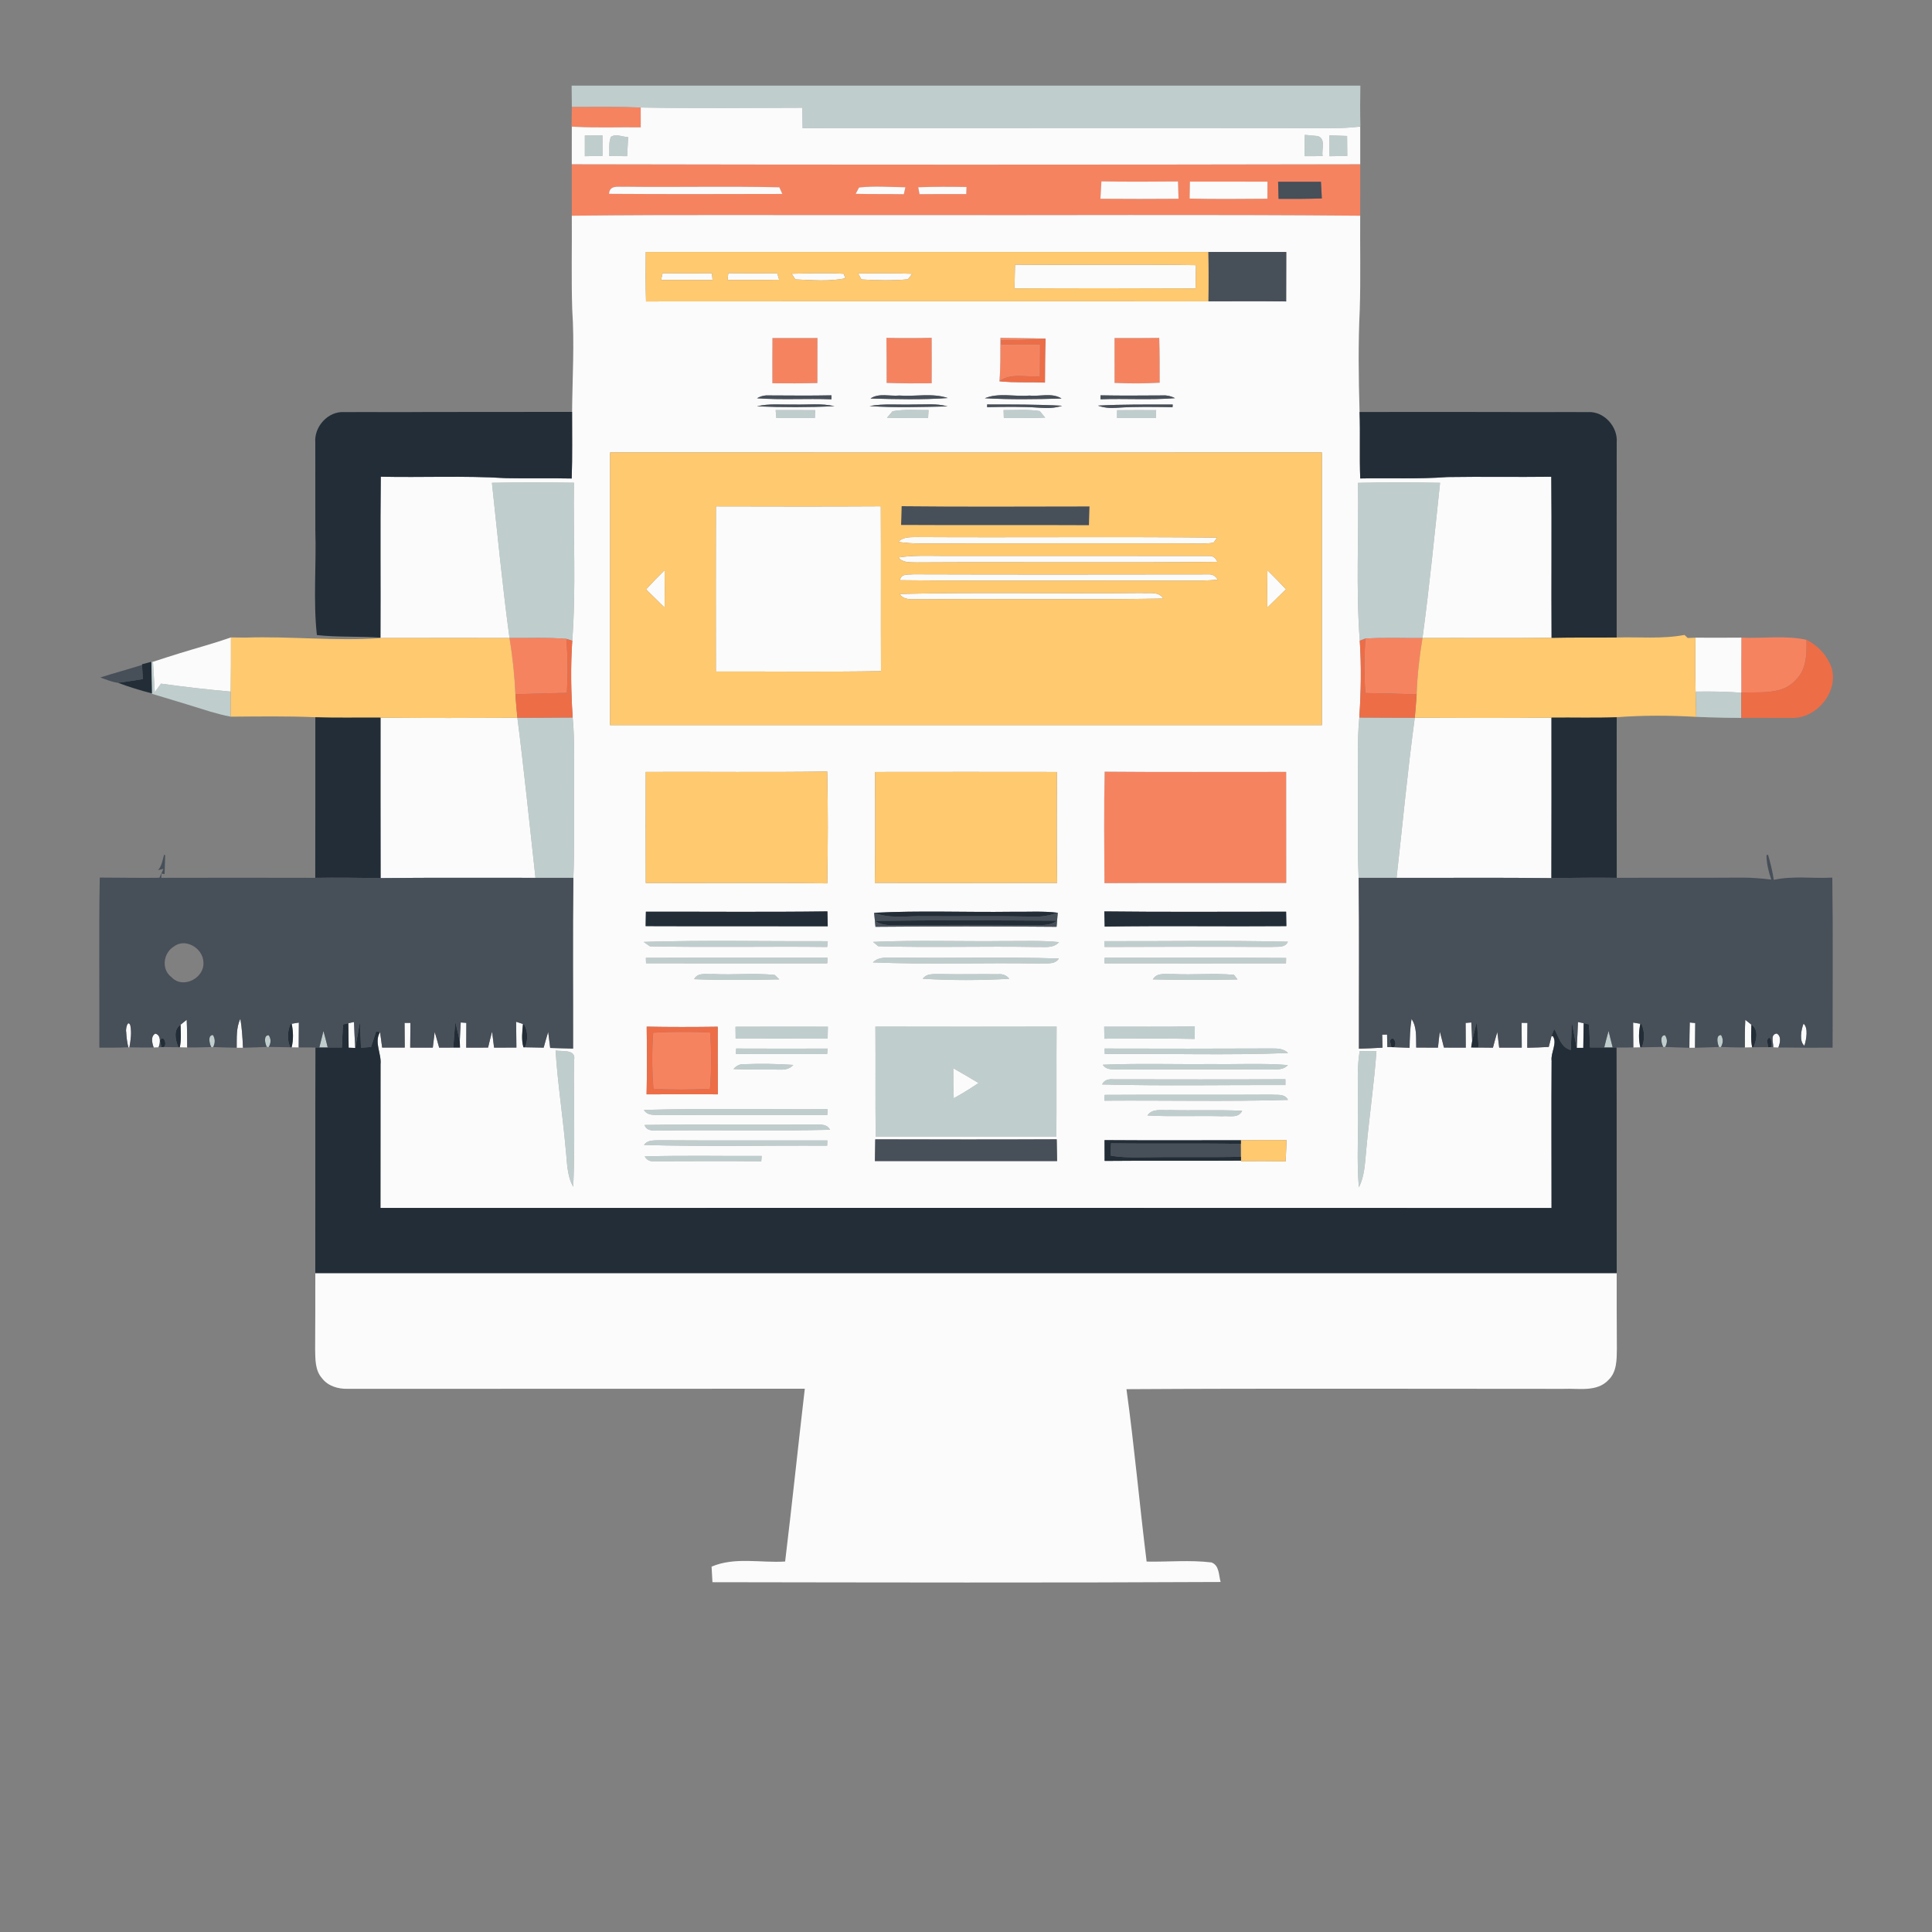 <?xml version="1.0" encoding="UTF-8" ?>
<!DOCTYPE svg PUBLIC "-//W3C//DTD SVG 1.1//EN" "http://www.w3.org/Graphics/SVG/1.1/DTD/svg11.dtd">
<svg width="550pt" height="550pt" viewBox="0 0 550 550" version="1.1" xmlns="http://www.w3.org/2000/svg">
<rect x="0" y="0" width="550" height="550" fill="#808080" stroke="none"/>
<g id="#bfcdcdff">
<path fill="#bfcdcd" opacity="1.00" d=" M 162.73 24.37 C 237.58 24.39 312.42 24.39 387.27 24.37 C 387.19 28.24 387.19 32.11 387.28 35.98 L 386.06 36.15 C 384.01 36.36 381.95 36.46 379.90 36.48 C 329.43 36.41 278.95 36.48 228.48 36.47 C 228.45 34.54 228.42 32.61 228.40 30.67 C 213.07 30.71 197.73 30.87 182.40 30.60 C 175.87 30.38 169.33 30.49 162.79 30.48 C 162.78 28.44 162.77 26.41 162.73 24.37 Z" />
<path fill="#bfcdcd" opacity="1.00" d=" M 166.49 38.58 C 168.16 38.57 169.83 38.56 171.51 38.55 C 171.51 40.49 171.52 42.43 171.53 44.37 C 169.85 44.40 168.17 44.44 166.49 44.47 C 166.49 42.51 166.49 40.54 166.49 38.58 Z" />
<path fill="#bfcdcd" opacity="1.00" d=" M 173.91 38.95 C 175.40 38.00 177.21 38.99 178.82 39.03 C 178.72 40.84 178.63 42.65 178.53 44.46 C 176.83 44.44 175.13 44.43 173.43 44.41 C 173.57 42.60 173.20 40.67 173.91 38.95 Z" />
<path fill="#bfcdcd" opacity="1.00" d=" M 371.46 38.39 C 372.39 38.48 374.25 38.66 375.18 38.74 C 377.56 39.60 376.14 42.59 376.53 44.44 C 374.83 44.45 373.13 44.45 371.44 44.46 C 371.37 42.44 371.37 40.41 371.46 38.39 Z" />
<path fill="#bfcdcd" opacity="1.00" d=" M 378.46 38.53 C 380.13 38.59 381.81 38.65 383.49 38.71 C 383.50 40.61 383.52 42.50 383.54 44.40 C 381.84 44.42 380.15 44.44 378.47 44.47 C 378.46 42.49 378.45 40.51 378.46 38.53 Z" />
<path fill="#bfcdcd" opacity="1.00" d=" M 220.81 116.74 C 224.56 116.75 228.32 116.75 232.07 116.76 C 232.05 117.32 232.00 118.44 231.98 119.00 C 228.32 119.00 224.66 119.00 221.00 119.00 C 220.95 118.44 220.86 117.31 220.81 116.74 Z" />
<path fill="#bfcdcd" opacity="1.00" d=" M 254.09 117.07 C 257.47 116.46 260.92 116.78 264.34 116.74 C 264.31 117.31 264.24 118.43 264.21 119.00 C 260.31 118.97 256.40 119.06 252.51 118.92 C 252.90 118.46 253.69 117.53 254.09 117.07 Z" />
<path fill="#bfcdcd" opacity="1.00" d=" M 285.70 116.75 C 289.13 116.78 292.59 116.49 295.99 117.02 C 296.38 117.48 297.15 118.42 297.54 118.89 C 293.61 119.07 289.69 118.97 285.77 119.00 C 285.75 118.44 285.72 117.31 285.70 116.75 Z" />
<path fill="#bfcdcd" opacity="1.00" d=" M 318.01 116.78 C 321.72 116.75 325.43 116.74 329.14 116.76 C 329.11 117.32 329.05 118.44 329.03 119.00 C 325.35 118.99 321.67 119.01 318.00 119.00 C 318.00 118.44 318.01 117.33 318.01 116.78 Z" />
<path fill="#bfcdcd" opacity="1.00" d=" M 140.04 137.44 C 147.83 137.29 155.61 137.32 163.40 137.42 C 163.15 152.41 164.03 167.45 162.91 182.41 C 162.49 182.28 161.64 182.01 161.22 181.87 C 155.84 181.42 150.44 181.70 145.05 181.63 C 143.05 166.94 141.64 152.18 140.04 137.44 Z" />
<path fill="#bfcdcd" opacity="1.00" d=" M 386.59 137.45 C 394.38 137.29 402.17 137.30 409.96 137.44 C 408.38 152.18 406.94 166.95 404.95 181.64 C 399.54 181.71 394.12 181.45 388.72 181.79 C 388.32 181.94 387.50 182.25 387.10 182.40 C 385.97 167.46 386.86 152.43 386.59 137.45 Z" />
<path fill="#bfcdcd" opacity="1.00" d=" M 43.10 188.40 L 43.55 188.40 C 43.71 191.28 43.89 194.16 44.07 197.04 C 44.51 196.43 45.39 195.22 45.83 194.62 C 52.43 195.54 59.06 196.30 65.70 196.88 C 65.68 199.26 65.67 201.64 65.66 204.02 C 63.72 203.67 61.82 203.14 59.93 202.60 C 54.38 200.87 48.82 199.16 43.24 197.51 L 43.24 197.39 C 43.17 194.39 43.12 191.39 43.10 188.40 Z" />
<path fill="#bfcdcd" opacity="1.00" d=" M 482.70 196.88 C 487.04 196.80 491.38 196.88 495.71 197.19 C 495.71 199.59 495.71 201.98 495.72 204.38 C 494.08 204.37 492.45 204.36 490.82 204.33 C 488.16 204.27 485.51 204.19 482.87 204.08 C 482.81 201.67 482.75 199.28 482.70 196.88 Z" />
<path fill="#bfcdcd" opacity="1.00" d=" M 147.29 204.33 C 152.54 204.29 157.78 204.31 163.03 204.25 C 163.71 211.47 163.34 218.72 163.41 225.96 C 163.37 233.94 163.58 241.93 163.22 249.91 C 159.63 249.90 156.03 249.90 152.44 249.90 C 150.76 234.71 149.23 219.49 147.29 204.33 Z" />
<path fill="#bfcdcd" opacity="1.00" d=" M 386.97 204.25 C 392.23 204.31 397.49 204.29 402.76 204.32 C 400.70 219.47 399.29 234.71 397.57 249.90 C 393.97 249.90 390.37 249.90 386.78 249.91 C 386.42 241.95 386.63 233.97 386.59 226.00 C 386.66 218.75 386.28 211.48 386.97 204.25 Z" />
<path fill="#bfcdcd" opacity="1.00" d=" M 183.25 268.14 C 200.70 267.61 218.19 268.00 235.65 267.94 L 235.49 269.58 C 218.67 269.37 201.82 269.77 185.02 269.39 C 184.57 269.08 183.69 268.46 183.25 268.14 Z" />
<path fill="#bfcdcd" opacity="1.00" d=" M 248.54 268.14 C 261.02 267.59 273.53 268.05 286.02 267.90 C 291.18 267.94 296.35 267.69 301.49 268.20 C 299.82 270.10 297.17 269.49 294.94 269.59 C 279.97 269.32 264.97 269.82 250.02 269.37 C 249.65 269.06 248.91 268.45 248.54 268.14 Z" />
<path fill="#bfcdcd" opacity="1.00" d=" M 314.40 267.93 C 331.81 267.98 349.24 267.67 366.65 268.09 C 365.77 269.96 363.59 269.41 361.98 269.58 C 346.14 269.49 330.30 269.51 314.46 269.58 L 314.40 267.93 Z" />
<path fill="#bfcdcd" opacity="1.00" d=" M 183.86 272.69 C 201.10 272.62 218.34 272.67 235.58 272.66 L 235.50 274.24 C 218.31 274.23 201.12 274.27 183.92 274.22 L 183.86 272.69 Z" />
<path fill="#bfcdcd" opacity="1.00" d=" M 248.49 273.98 C 250.23 272.22 252.81 272.67 255.04 272.60 C 270.51 272.87 285.99 272.35 301.44 272.87 C 300.22 274.77 297.81 274.10 295.95 274.29 C 280.14 274.01 264.30 274.61 248.49 273.98 Z" />
<path fill="#bfcdcd" opacity="1.00" d=" M 314.47 272.65 C 331.69 272.70 348.91 272.59 366.13 272.71 L 366.09 274.23 C 348.86 274.26 331.64 274.25 314.42 274.23 L 314.47 272.65 Z" />
<path fill="#bfcdcd" opacity="1.00" d=" M 197.60 278.75 C 198.66 276.69 201.16 277.46 203.01 277.29 C 208.85 277.59 214.74 276.95 220.55 277.55 C 220.88 277.86 221.53 278.49 221.85 278.81 C 213.77 278.98 205.68 279.08 197.60 278.75 Z" />
<path fill="#bfcdcd" opacity="1.00" d=" M 262.68 278.63 C 263.94 276.92 266.14 277.39 267.97 277.30 C 273.34 277.42 278.70 277.26 284.07 277.34 C 285.35 277.21 286.52 277.60 287.33 278.64 C 279.14 279.12 270.88 279.12 262.68 278.63 Z" />
<path fill="#bfcdcd" opacity="1.00" d=" M 328.19 278.81 C 329.41 276.69 332.02 277.43 334.03 277.29 C 339.77 277.58 345.55 276.99 351.28 277.51 C 351.53 277.84 352.04 278.50 352.30 278.83 C 344.26 278.99 336.22 279.02 328.19 278.81 Z" />
<path fill="#bfcdcd" opacity="1.00" d=" M 209.38 292.30 C 218.14 292.26 226.91 292.27 235.68 292.29 C 235.65 293.42 235.63 294.55 235.61 295.68 C 226.88 295.63 218.15 295.66 209.42 295.67 C 209.40 294.54 209.39 293.42 209.38 292.30 Z" />
<path fill="#bfcdcd" opacity="1.00" d=" M 249.21 292.26 C 266.40 292.30 283.60 292.30 300.79 292.26 C 300.71 302.69 300.81 313.13 300.73 323.57 C 283.58 323.56 266.43 323.57 249.28 323.57 C 249.18 313.13 249.29 302.70 249.21 292.26 M 271.38 304.11 C 271.36 306.96 271.39 309.81 271.51 312.65 C 273.93 311.31 276.29 309.86 278.57 308.31 C 276.19 306.88 273.79 305.48 271.38 304.11 Z" />
<path fill="#bfcdcd" opacity="1.00" d=" M 314.34 292.27 C 322.93 292.24 331.53 292.37 340.13 292.19 C 340.13 293.38 340.13 294.57 340.11 295.76 C 331.54 295.56 322.97 295.67 314.40 295.69 C 314.37 294.55 314.35 293.41 314.34 292.27 Z" />
<path fill="#bfcdcd" opacity="1.00" d=" M 60.13 298.08 C 59.65 297.16 59.04 294.68 60.62 294.64 C 61.28 295.73 61.30 296.88 60.69 298.08 L 60.13 298.08 Z" />
<path fill="#bfcdcd" opacity="1.00" d=" M 75.95 298.04 C 75.45 297.14 74.92 294.66 76.51 294.71 C 77.19 295.76 77.19 296.87 76.52 298.04 L 75.95 298.04 Z" />
<path fill="#bfcdcd" opacity="1.00" d=" M 90.90 298.20 C 91.28 296.63 91.67 295.06 92.08 293.50 C 92.52 295.06 92.92 296.62 93.30 298.20 C 92.70 298.20 91.50 298.20 90.90 298.20 Z" />
<path fill="#bfcdcd" opacity="1.00" d=" M 456.69 298.20 C 457.07 296.62 457.48 295.05 457.92 293.49 C 458.32 295.06 458.70 296.63 459.10 298.20 C 458.50 298.20 457.30 298.20 456.69 298.20 Z" />
<path fill="#bfcdcd" opacity="1.00" d=" M 473.48 298.04 C 472.97 297.14 472.41 294.69 474.00 294.71 C 474.70 295.76 474.71 296.87 474.05 298.04 L 473.48 298.04 Z" />
<path fill="#bfcdcd" opacity="1.00" d=" M 489.37 298.06 C 488.92 297.13 488.37 294.64 489.95 294.65 C 490.60 295.74 490.59 296.88 489.93 298.06 L 489.37 298.06 Z" />
<path fill="#bfcdcd" opacity="1.00" d=" M 158.16 299.06 C 160.19 299.41 164.19 298.61 163.40 301.94 C 163.29 313.91 163.74 325.91 163.19 337.86 C 161.31 334.58 161.47 330.70 161.04 327.07 C 160.22 317.72 158.76 308.43 158.16 299.06 Z" />
<path fill="#bfcdcd" opacity="1.00" d=" M 209.57 298.50 C 218.24 298.55 226.92 298.52 235.60 298.51 L 235.47 300.06 C 226.81 300.09 218.16 300.10 209.51 300.05 L 209.57 298.50 Z" />
<path fill="#bfcdcd" opacity="1.00" d=" M 314.47 298.50 C 330.32 298.54 346.17 298.56 362.01 298.48 C 363.67 298.47 365.42 298.49 366.69 299.77 C 349.31 300.48 331.89 299.87 314.50 300.05 L 314.47 298.50 Z" />
<path fill="#bfcdcd" opacity="1.00" d=" M 387.06 299.25 C 388.65 299.24 390.25 299.24 391.85 299.23 C 391.18 308.51 389.81 317.73 388.97 327.00 C 388.57 330.72 388.59 334.60 386.84 338.01 C 386.17 330.36 386.77 322.68 386.59 315.02 C 386.68 309.76 386.19 304.47 387.06 299.25 Z" />
<path fill="#bfcdcd" opacity="1.00" d=" M 208.81 304.34 C 209.61 303.37 210.70 302.83 211.99 302.95 C 216.60 302.78 221.24 302.85 225.85 303.16 C 224.86 304.28 223.42 304.58 222.00 304.49 C 217.60 304.48 213.21 304.50 208.81 304.34 Z" />
<path fill="#bfcdcd" opacity="1.00" d=" M 313.95 303.11 C 324.28 302.68 334.63 303.03 344.97 302.92 C 352.18 303.04 359.42 302.63 366.62 303.20 C 365.46 304.60 363.63 304.40 362.03 304.48 C 347.69 304.42 333.35 304.40 319.00 304.48 C 317.28 304.31 315.06 304.87 313.95 303.11 Z" />
<path fill="#bfcdcd" opacity="1.00" d=" M 313.74 308.72 C 314.35 307.41 315.64 307.14 316.96 307.26 C 333.28 307.27 349.61 307.34 365.93 307.23 C 365.93 307.65 365.93 308.47 365.93 308.89 C 348.54 308.84 331.13 309.18 313.74 308.72 Z" />
<path fill="#bfcdcd" opacity="1.00" d=" M 314.46 311.69 C 330.31 311.59 346.16 311.72 362.00 311.62 C 363.61 311.78 365.75 311.29 366.66 313.12 C 349.25 313.63 331.82 313.21 314.40 313.34 L 314.46 311.69 Z" />
<path fill="#bfcdcd" opacity="1.00" d=" M 183.31 315.97 C 200.73 315.49 218.18 315.87 235.61 315.77 L 235.51 317.41 C 219.66 317.45 203.81 317.37 187.95 317.46 C 186.33 317.34 184.29 317.67 183.31 315.97 Z" />
<path fill="#bfcdcd" opacity="1.00" d=" M 326.65 317.55 C 328.06 315.41 330.80 316.19 332.96 316.02 C 339.84 316.19 346.73 315.89 353.61 316.22 C 352.58 318.45 349.89 317.57 347.97 317.77 C 340.86 317.57 333.75 317.94 326.65 317.55 Z" />
<path fill="#bfcdcd" opacity="1.00" d=" M 183.49 320.26 C 199.32 320.02 215.16 320.30 231.00 320.12 C 232.81 320.28 235.27 319.60 236.28 321.62 C 220.21 322.02 204.13 321.58 188.05 321.84 C 186.38 321.77 184.20 322.27 183.49 320.26 Z" />
<path fill="#bfcdcd" opacity="1.00" d=" M 183.33 325.95 C 184.43 324.38 186.39 324.70 188.02 324.61 C 203.86 324.72 219.69 324.63 235.53 324.66 L 235.47 326.15 C 218.09 326.05 200.70 326.44 183.33 325.95 Z" />
<path fill="#bfcdcd" opacity="1.00" d=" M 183.54 329.21 C 194.63 328.89 205.74 329.14 216.84 329.08 C 216.80 329.46 216.74 330.22 216.71 330.60 C 206.46 330.48 196.20 330.57 185.95 330.58 C 184.89 330.63 184.08 330.17 183.54 329.21 Z" />
</g>
<g id="#f68360ff">
<path fill="#f68360" opacity="1.00" d=" M 162.79 30.48 C 169.33 30.49 175.87 30.38 182.40 30.60 C 182.41 32.48 182.41 34.37 182.41 36.26 C 176.24 36.17 170.06 36.44 163.89 36.10 L 162.71 36.02 C 162.74 34.17 162.77 32.32 162.79 30.48 Z" />
<path fill="#f68360" opacity="1.00" d=" M 162.77 46.76 C 237.59 46.91 312.41 46.91 387.23 46.76 C 387.23 51.64 387.24 56.53 387.22 61.41 C 343.47 61.02 299.72 61.33 255.97 61.23 C 224.91 61.31 193.84 61.05 162.78 61.41 C 162.76 56.53 162.77 51.64 162.77 46.76 M 313.27 56.58 C 320.68 56.64 328.09 56.64 335.50 56.58 C 335.45 54.94 335.41 53.30 335.36 51.66 C 328.09 51.72 320.82 51.77 313.55 51.63 C 313.45 53.28 313.36 54.93 313.27 56.58 M 338.74 51.70 C 338.71 53.31 338.69 54.92 338.66 56.53 C 346.04 56.70 353.42 56.62 360.80 56.57 C 360.81 54.95 360.81 53.33 360.82 51.71 C 353.46 51.70 346.10 51.72 338.74 51.70 M 363.85 51.75 C 363.88 53.37 363.93 54.99 363.98 56.62 C 368.09 56.64 372.20 56.63 376.30 56.49 C 376.21 54.91 376.13 53.33 376.05 51.75 C 371.98 51.75 367.91 51.75 363.85 51.75 M 173.38 55.18 C 189.82 55.30 206.27 55.24 222.71 55.21 C 222.50 54.74 222.08 53.79 221.87 53.32 C 207.26 52.97 192.62 53.33 178.01 53.15 C 176.19 53.28 173.53 52.53 173.38 55.18 M 244.55 53.38 C 244.31 53.83 243.83 54.73 243.59 55.18 C 248.16 55.29 252.73 55.21 257.30 55.29 C 257.41 54.79 257.64 53.80 257.75 53.31 C 253.35 53.26 248.93 52.88 244.55 53.38 M 261.40 53.31 C 261.49 53.81 261.68 54.79 261.77 55.28 C 266.21 55.23 270.64 55.24 275.08 55.25 C 275.10 54.74 275.13 53.74 275.15 53.23 C 270.56 53.15 265.98 53.13 261.40 53.31 Z" />
<path fill="#f68360" opacity="1.00" d=" M 219.90 96.23 C 224.17 96.23 228.45 96.23 232.72 96.22 C 232.71 100.50 232.70 104.77 232.70 109.05 C 228.42 109.15 224.15 109.14 219.88 109.11 C 219.86 104.82 219.87 100.52 219.90 96.23 Z" />
<path fill="#f68360" opacity="1.00" d=" M 252.35 96.17 C 256.64 96.26 260.94 96.26 265.23 96.16 C 265.26 100.48 265.26 104.79 265.23 109.11 C 260.95 109.15 256.68 109.16 252.40 109.01 C 252.40 104.73 252.40 100.45 252.35 96.17 Z" />
<path fill="#f68360" opacity="1.00" d=" M 284.51 108.53 C 284.90 104.42 284.72 100.29 284.80 96.17 C 289.08 96.27 293.36 96.23 297.64 96.41 C 293.41 96.75 289.17 96.87 284.93 96.88 L 285.00 98.05 C 288.69 98.03 292.39 98.02 296.09 98.02 C 296.09 101.05 296.07 104.08 296.04 107.12 C 292.24 107.47 287.81 106.06 284.51 108.53 Z" />
<path fill="#f68360" opacity="1.00" d=" M 317.28 96.23 C 321.52 96.24 325.76 96.24 330.01 96.19 C 330.15 100.44 330.15 104.70 330.14 108.95 C 325.86 109.20 321.57 109.19 317.29 109.01 C 317.30 104.75 317.29 100.49 317.28 96.23 Z" />
<path fill="#f68360" opacity="1.00" d=" M 145.05 181.63 C 150.44 181.70 155.84 181.42 161.22 181.87 C 161.64 186.98 161.67 192.11 161.38 197.23 C 156.49 197.35 151.60 197.46 146.72 197.64 C 146.49 192.27 145.92 186.93 145.05 181.63 Z" />
<path fill="#f68360" opacity="1.00" d=" M 388.72 181.79 C 394.12 181.45 399.54 181.71 404.95 181.64 C 404.08 186.94 403.48 192.28 403.29 197.66 C 398.42 197.47 393.54 197.38 388.67 197.29 C 388.35 192.13 388.34 186.95 388.72 181.79 Z" />
<path fill="#f68360" opacity="1.00" d=" M 495.73 181.52 C 501.89 181.80 508.20 180.82 514.26 182.14 C 514.34 186.03 514.34 190.45 511.36 193.39 C 507.54 197.98 500.99 196.88 495.71 197.19 C 495.69 191.97 495.69 186.74 495.73 181.52 Z" />
<path fill="#f68360" opacity="1.00" d=" M 314.41 251.42 C 314.35 240.84 314.25 230.25 314.47 219.68 C 331.69 219.84 348.92 219.71 366.15 219.74 C 366.17 230.29 366.15 240.83 366.17 251.37 C 348.91 251.42 331.66 251.34 314.41 251.42 Z" />
<path fill="#f68360" opacity="1.00" d=" M 185.95 293.98 C 191.34 293.69 196.75 293.69 202.14 293.92 C 202.57 299.26 202.55 304.63 202.11 309.97 C 196.75 310.21 191.38 310.28 186.02 309.95 C 185.60 304.64 185.56 299.30 185.95 293.98 Z" />
</g>
<g id="#fbfbfbff">
<path fill="#fbfbfb" opacity="1.00" d=" M 182.40 30.60 C 197.73 30.87 213.07 30.71 228.40 30.67 C 228.42 32.61 228.45 34.54 228.48 36.47 C 278.95 36.48 329.43 36.41 379.90 36.48 C 381.95 36.46 384.01 36.36 386.06 36.15 L 387.23 36.04 C 387.22 39.61 387.21 43.18 387.23 46.76 C 312.41 46.91 237.59 46.91 162.77 46.76 C 162.78 43.19 162.78 39.61 162.78 36.04 L 163.89 36.10 C 170.06 36.44 176.24 36.17 182.41 36.26 C 182.41 34.37 182.41 32.48 182.40 30.60 M 166.49 38.58 C 166.49 40.54 166.49 42.51 166.49 44.47 C 168.17 44.44 169.85 44.40 171.53 44.37 C 171.52 42.43 171.51 40.49 171.51 38.55 C 169.83 38.56 168.16 38.57 166.49 38.58 M 173.91 38.95 C 173.20 40.67 173.57 42.60 173.43 44.41 C 175.13 44.43 176.83 44.44 178.53 44.46 C 178.63 42.65 178.72 40.84 178.82 39.03 C 177.21 38.99 175.40 38.00 173.91 38.95 M 371.46 38.39 C 371.37 40.41 371.37 42.44 371.44 44.46 C 373.13 44.45 374.83 44.45 376.53 44.44 C 376.14 42.59 377.56 39.60 375.18 38.74 C 374.25 38.66 372.39 38.48 371.46 38.39 M 378.46 38.53 C 378.45 40.51 378.46 42.49 378.47 44.47 C 380.15 44.44 381.84 44.42 383.54 44.40 C 383.52 42.50 383.50 40.61 383.49 38.71 C 381.81 38.65 380.13 38.59 378.46 38.53 Z" />
<path fill="#fbfbfb" opacity="1.00" d=" M 313.27 56.58 C 313.36 54.93 313.45 53.28 313.55 51.63 C 320.82 51.77 328.09 51.72 335.36 51.66 C 335.41 53.30 335.45 54.94 335.50 56.58 C 328.09 56.64 320.68 56.64 313.27 56.58 Z" />
<path fill="#fbfbfb" opacity="1.00" d=" M 338.74 51.70 C 346.10 51.72 353.46 51.70 360.82 51.71 C 360.81 53.33 360.81 54.95 360.80 56.57 C 353.42 56.62 346.04 56.70 338.66 56.53 C 338.69 54.92 338.71 53.31 338.74 51.70 Z" />
<path fill="#fbfbfb" opacity="1.00" d=" M 173.38 55.18 C 173.53 52.53 176.19 53.28 178.01 53.15 C 192.62 53.33 207.26 52.97 221.87 53.32 C 222.08 53.79 222.50 54.74 222.71 55.21 C 206.27 55.24 189.82 55.30 173.38 55.18 Z" />
<path fill="#fbfbfb" opacity="1.00" d=" M 244.55 53.38 C 248.93 52.88 253.35 53.26 257.75 53.31 C 257.64 53.80 257.41 54.79 257.30 55.29 C 252.73 55.21 248.16 55.29 243.59 55.18 C 243.83 54.73 244.31 53.83 244.55 53.38 Z" />
<path fill="#fbfbfb" opacity="1.00" d=" M 261.40 53.31 C 265.98 53.13 270.56 53.15 275.15 53.23 C 275.13 53.74 275.10 54.74 275.08 55.25 C 270.64 55.24 266.21 55.23 261.77 55.28 C 261.68 54.79 261.49 53.81 261.40 53.31 Z" />
<path fill="#fbfbfb" opacity="1.00" d=" M 162.78 61.41 C 193.84 61.05 224.91 61.31 255.97 61.23 C 299.72 61.33 343.47 61.02 387.22 61.41 C 387.15 70.29 387.37 79.18 387.10 88.06 C 386.63 97.79 386.76 107.55 387.04 117.29 C 387.27 123.59 386.98 129.91 387.23 136.21 C 395.47 136.03 403.73 136.43 411.96 135.81 C 421.84 135.65 431.73 135.85 441.62 135.72 C 441.77 151.00 441.60 166.29 441.70 181.58 C 429.45 181.70 417.20 181.58 404.95 181.64 C 406.94 166.95 408.38 152.18 409.96 137.44 C 402.17 137.30 394.38 137.29 386.59 137.45 C 386.86 152.43 385.97 167.46 387.10 182.40 C 387.58 189.67 387.45 196.98 386.97 204.25 C 386.28 211.48 386.66 218.75 386.59 226.00 C 386.63 233.97 386.42 241.95 386.78 249.91 C 386.99 266.12 386.83 282.33 386.86 298.54 C 389.09 298.47 391.33 298.38 393.57 298.25 C 393.55 297.32 393.50 295.47 393.48 294.55 L 394.87 294.52 C 394.89 295.41 394.92 297.18 394.94 298.07 L 396.10 298.10 L 396.80 298.12 C 398.28 298.17 399.78 298.22 401.28 298.28 C 401.33 295.53 401.40 292.78 401.83 290.07 C 403.47 292.49 403.07 295.47 403.17 298.22 C 405.23 298.22 407.29 298.22 409.36 298.23 C 409.51 296.71 409.69 295.19 409.89 293.69 C 410.32 295.19 410.67 296.69 411.06 298.22 C 413.13 298.22 415.19 298.23 417.27 298.24 C 417.26 295.89 417.25 293.55 417.23 291.20 C 417.64 291.17 418.45 291.10 418.85 291.07 C 418.94 292.84 419.04 294.62 419.09 296.41 C 419.02 296.85 418.88 297.75 418.81 298.19 C 419.34 298.20 420.41 298.21 420.94 298.21 C 422.29 298.22 423.65 298.23 425.01 298.25 C 425.40 296.75 425.81 295.26 426.25 293.78 C 426.39 294.89 426.66 297.11 426.79 298.23 C 428.93 298.22 431.07 298.23 433.21 298.23 C 433.20 295.88 433.18 293.52 433.17 291.17 C 433.58 291.18 434.42 291.19 434.83 291.20 C 434.81 293.55 434.78 295.91 434.78 298.27 C 436.81 298.21 438.86 298.18 440.90 298.04 C 441.10 297.28 441.49 295.75 441.68 294.98 L 442.05 294.95 C 443.44 296.89 441.42 299.67 441.71 301.97 C 441.61 315.94 441.70 329.92 441.69 343.89 C 330.56 343.85 219.44 343.85 108.31 343.88 C 108.33 330.25 108.33 316.61 108.33 302.98 C 108.64 299.91 106.41 296.67 108.20 293.82 C 108.35 294.91 108.64 297.11 108.79 298.21 C 110.93 298.21 113.08 298.22 115.22 298.22 C 115.21 295.88 115.19 293.53 115.17 291.19 C 115.58 291.19 116.42 291.19 116.84 291.19 C 116.82 293.54 116.80 295.88 116.78 298.23 C 118.92 298.23 121.07 298.22 123.21 298.23 C 123.35 297.11 123.62 294.89 123.75 293.77 C 124.21 295.25 124.60 296.74 125.02 298.24 C 126.35 298.23 127.69 298.22 129.04 298.22 C 129.52 298.22 130.47 298.21 130.95 298.21 C 130.94 297.77 130.91 296.91 130.89 296.47 C 130.95 294.67 131.06 292.87 131.16 291.07 C 131.56 291.10 132.36 291.16 132.76 291.19 C 132.75 293.54 132.74 295.89 132.73 298.24 C 134.80 298.23 136.88 298.22 138.95 298.22 C 139.31 296.69 139.67 295.18 140.09 293.68 C 140.29 295.19 140.48 296.71 140.65 298.23 C 142.77 298.22 144.89 298.22 147.01 298.22 C 146.97 295.77 146.94 293.32 146.93 290.87 C 147.42 291.03 148.39 291.35 148.88 291.51 C 148.69 293.71 148.38 295.97 149.01 298.14 L 149.43 298.14 C 151.21 298.18 152.99 298.21 154.77 298.24 C 155.18 296.74 155.60 295.24 156.06 293.75 C 156.27 295.27 156.46 296.80 156.63 298.33 C 158.80 298.41 160.97 298.47 163.14 298.51 C 163.17 282.31 163.01 266.11 163.22 249.91 C 163.58 241.93 163.37 233.94 163.41 225.96 C 163.34 218.72 163.71 211.47 163.03 204.25 C 162.55 196.98 162.41 189.68 162.91 182.41 C 164.03 167.45 163.15 152.41 163.40 137.42 C 155.61 137.32 147.83 137.29 140.04 137.44 C 141.64 152.18 143.05 166.94 145.05 181.63 C 132.80 181.62 120.56 181.61 108.31 181.64 L 108.31 181.52 C 108.39 166.25 108.22 150.98 108.40 135.71 C 120.26 135.97 132.14 135.38 143.99 136.12 C 150.24 136.25 156.50 136.08 162.75 136.22 C 162.98 129.90 162.84 123.58 162.86 117.26 C 162.95 107.53 163.56 97.79 162.90 88.06 C 162.62 79.18 162.85 70.29 162.78 61.41 M 183.84 71.74 C 183.79 76.43 183.78 81.12 183.91 85.81 C 237.27 85.74 290.63 85.79 343.99 85.78 C 351.37 85.76 358.76 85.72 366.14 85.81 C 366.17 81.12 366.16 76.42 366.17 71.73 C 358.77 71.74 351.36 71.72 343.96 71.74 C 290.59 71.75 237.21 71.74 183.84 71.74 M 219.90 96.23 C 219.87 100.52 219.86 104.82 219.88 109.11 C 224.15 109.14 228.42 109.15 232.70 109.05 C 232.70 104.77 232.71 100.50 232.72 96.22 C 228.45 96.23 224.17 96.23 219.90 96.23 M 252.35 96.17 C 252.40 100.45 252.40 104.73 252.40 109.01 C 256.68 109.16 260.95 109.15 265.23 109.11 C 265.26 104.79 265.26 100.48 265.23 96.16 C 260.94 96.26 256.64 96.26 252.35 96.17 M 284.51 108.53 C 288.81 109.01 293.15 108.69 297.47 108.92 C 297.51 104.75 297.49 100.57 297.64 96.41 C 293.36 96.23 289.08 96.27 284.80 96.17 C 284.72 100.29 284.90 104.42 284.51 108.53 M 317.28 96.23 C 317.29 100.49 317.30 104.75 317.29 109.01 C 321.57 109.19 325.86 109.20 330.14 108.95 C 330.15 104.70 330.15 100.44 330.01 96.19 C 325.76 96.24 321.52 96.24 317.28 96.23 M 215.52 113.38 C 222.56 113.88 229.64 113.41 236.70 113.67 C 236.70 113.38 236.69 112.82 236.69 112.54 C 230.79 112.67 224.89 112.59 218.98 112.57 C 217.76 112.49 216.57 112.74 215.52 113.38 M 247.80 113.45 C 255.13 113.64 262.50 113.84 269.82 113.31 C 265.39 111.83 260.61 112.94 256.03 112.60 C 253.32 112.86 250.21 111.82 247.80 113.45 M 280.36 113.37 C 287.63 113.77 294.93 113.67 302.21 113.45 C 299.48 111.73 296.02 112.92 292.99 112.61 C 288.81 112.97 284.33 111.74 280.36 113.37 M 313.31 112.54 C 313.30 112.82 313.29 113.38 313.28 113.66 C 320.35 113.41 327.45 113.91 334.51 113.35 C 333.43 112.78 332.23 112.49 331.02 112.57 C 325.11 112.59 319.21 112.67 313.31 112.54 M 215.48 115.68 C 222.83 115.97 230.22 115.99 237.57 115.63 C 233.77 114.75 229.84 115.28 225.98 115.16 C 222.48 115.25 218.91 114.81 215.48 115.68 M 247.53 115.60 C 254.91 116.12 262.35 115.84 269.74 115.70 C 266.58 114.77 263.26 115.21 260.02 115.15 C 255.86 115.30 251.65 114.83 247.53 115.60 M 281.02 115.14 L 281.02 115.91 C 286.00 115.80 290.99 115.72 295.97 116.07 C 298.11 116.23 300.30 116.21 302.36 115.51 C 295.25 115.10 288.13 115.16 281.02 115.14 M 312.55 115.47 C 314.29 116.10 316.15 116.24 318.00 116.08 C 323.26 115.72 328.53 115.84 333.80 115.91 L 333.85 115.16 C 326.75 115.18 319.64 115.07 312.55 115.47 M 220.81 116.74 C 220.86 117.31 220.95 118.44 221.00 119.00 C 224.66 119.00 228.32 119.00 231.98 119.00 C 232.00 118.44 232.05 117.32 232.07 116.76 C 228.32 116.75 224.56 116.75 220.81 116.74 M 254.09 117.07 C 253.69 117.53 252.90 118.46 252.51 118.92 C 256.40 119.06 260.31 118.97 264.21 119.00 C 264.24 118.43 264.31 117.31 264.34 116.74 C 260.92 116.78 257.47 116.46 254.09 117.07 M 285.70 116.75 C 285.72 117.31 285.75 118.44 285.77 119.00 C 289.69 118.97 293.61 119.07 297.54 118.89 C 297.15 118.42 296.38 117.48 295.99 117.02 C 292.59 116.49 289.13 116.78 285.70 116.75 M 318.01 116.78 C 318.01 117.33 318.00 118.44 318.00 119.00 C 321.67 119.01 325.35 118.99 329.03 119.00 C 329.05 118.44 329.11 117.32 329.14 116.76 C 325.43 116.74 321.72 116.75 318.01 116.78 M 173.68 128.79 C 173.68 154.67 173.69 180.55 173.67 206.43 C 241.22 206.44 308.77 206.44 376.32 206.44 C 376.31 180.56 376.32 154.68 376.32 128.80 C 308.77 128.83 241.23 128.84 173.68 128.79 M 183.83 219.75 C 183.81 230.29 183.80 240.83 183.84 251.37 C 201.06 251.45 218.29 251.24 235.51 251.48 C 235.68 240.87 235.73 230.25 235.49 219.64 C 218.27 219.89 201.05 219.67 183.83 219.75 M 249.12 219.76 C 249.12 230.29 249.24 240.82 249.05 251.34 C 266.35 251.40 283.65 251.39 300.95 251.35 C 300.76 240.82 300.88 230.29 300.88 219.76 C 283.63 219.73 266.37 219.74 249.12 219.76 M 314.41 251.42 C 331.66 251.34 348.91 251.42 366.17 251.37 C 366.15 240.83 366.17 230.29 366.15 219.74 C 348.92 219.71 331.69 219.84 314.47 219.68 C 314.25 230.25 314.35 240.84 314.41 251.42 M 183.87 259.54 C 183.85 260.56 183.82 262.62 183.80 263.65 C 201.08 263.72 218.36 263.65 235.64 263.69 C 235.62 262.63 235.57 260.51 235.55 259.45 C 218.33 259.68 201.10 259.51 183.87 259.54 M 249.23 263.84 C 266.41 263.69 283.60 263.69 300.78 263.84 C 300.88 262.50 300.99 261.17 301.12 259.84 C 296.77 259.31 292.38 259.63 288.01 259.56 C 274.96 259.74 261.88 259.17 248.85 259.85 C 248.99 261.17 249.10 262.50 249.23 263.84 M 314.38 259.46 C 314.41 260.89 314.45 262.34 314.48 263.78 C 331.72 263.52 348.96 263.79 366.20 263.65 C 366.18 262.62 366.15 260.56 366.13 259.54 C 348.88 259.52 331.63 259.67 314.38 259.46 M 183.25 268.14 C 183.69 268.46 184.57 269.08 185.02 269.39 C 201.82 269.77 218.67 269.37 235.49 269.58 L 235.65 267.94 C 218.19 268.00 200.70 267.61 183.25 268.14 M 248.54 268.14 C 248.91 268.45 249.65 269.06 250.02 269.37 C 264.97 269.82 279.97 269.32 294.94 269.59 C 297.17 269.49 299.82 270.10 301.49 268.20 C 296.35 267.69 291.18 267.94 286.02 267.90 C 273.53 268.05 261.02 267.59 248.54 268.14 M 314.40 267.93 L 314.46 269.58 C 330.30 269.51 346.14 269.49 361.98 269.58 C 363.59 269.41 365.77 269.96 366.65 268.09 C 349.24 267.67 331.81 267.98 314.40 267.93 M 183.86 272.69 L 183.92 274.22 C 201.12 274.27 218.31 274.23 235.50 274.24 L 235.58 272.66 C 218.34 272.67 201.10 272.62 183.86 272.69 M 248.49 273.98 C 264.30 274.61 280.14 274.01 295.95 274.29 C 297.81 274.10 300.22 274.77 301.44 272.87 C 285.99 272.35 270.51 272.87 255.04 272.60 C 252.81 272.67 250.23 272.22 248.49 273.98 M 314.47 272.65 L 314.42 274.23 C 331.64 274.25 348.86 274.26 366.09 274.23 L 366.13 272.71 C 348.91 272.59 331.69 272.70 314.47 272.65 M 197.60 278.75 C 205.68 279.08 213.77 278.98 221.85 278.81 C 221.53 278.49 220.88 277.86 220.55 277.55 C 214.74 276.95 208.85 277.59 203.01 277.29 C 201.16 277.46 198.66 276.69 197.60 278.75 M 262.68 278.63 C 270.88 279.12 279.14 279.12 287.33 278.64 C 286.52 277.60 285.35 277.21 284.07 277.34 C 278.70 277.26 273.34 277.42 267.97 277.30 C 266.14 277.39 263.94 276.92 262.68 278.63 M 328.19 278.81 C 336.22 279.02 344.26 278.99 352.30 278.83 C 352.04 278.50 351.53 277.84 351.28 277.51 C 345.55 276.99 339.77 277.58 334.03 277.29 C 332.02 277.43 329.41 276.69 328.19 278.81 M 184.10 292.27 C 184.18 298.69 184.22 305.12 184.07 311.54 C 190.83 311.49 197.59 311.51 204.36 311.53 C 204.30 305.11 204.34 298.70 204.32 292.29 C 197.58 292.38 190.84 292.40 184.10 292.27 M 209.38 292.30 C 209.39 293.42 209.40 294.54 209.42 295.67 C 218.15 295.66 226.88 295.63 235.61 295.68 C 235.63 294.55 235.65 293.42 235.68 292.29 C 226.91 292.27 218.14 292.26 209.38 292.30 M 249.21 292.26 C 249.29 302.70 249.18 313.13 249.28 323.57 C 266.43 323.57 283.58 323.56 300.73 323.57 C 300.81 313.13 300.71 302.69 300.79 292.26 C 283.60 292.30 266.40 292.30 249.21 292.26 M 314.34 292.27 C 314.35 293.41 314.37 294.55 314.40 295.69 C 322.97 295.67 331.54 295.56 340.11 295.76 C 340.13 294.57 340.13 293.38 340.13 292.19 C 331.53 292.37 322.93 292.24 314.34 292.27 M 158.16 299.06 C 158.76 308.43 160.22 317.72 161.04 327.07 C 161.47 330.70 161.31 334.58 163.19 337.86 C 163.74 325.91 163.29 313.91 163.40 301.94 C 164.19 298.61 160.19 299.41 158.16 299.06 M 209.57 298.50 L 209.51 300.05 C 218.16 300.10 226.81 300.09 235.47 300.06 L 235.60 298.51 C 226.92 298.52 218.24 298.55 209.57 298.50 M 314.47 298.50 L 314.50 300.05 C 331.89 299.87 349.31 300.48 366.69 299.77 C 365.42 298.49 363.67 298.47 362.01 298.48 C 346.17 298.56 330.32 298.54 314.47 298.50 M 387.06 299.25 C 386.19 304.47 386.68 309.76 386.59 315.02 C 386.77 322.68 386.17 330.36 386.84 338.01 C 388.59 334.60 388.57 330.72 388.97 327.00 C 389.81 317.73 391.18 308.51 391.85 299.23 C 390.25 299.24 388.65 299.24 387.06 299.25 M 208.81 304.34 C 213.21 304.50 217.60 304.48 222.00 304.49 C 223.42 304.58 224.86 304.28 225.85 303.16 C 221.24 302.85 216.60 302.78 211.99 302.95 C 210.70 302.83 209.61 303.37 208.81 304.34 M 313.95 303.11 C 315.06 304.87 317.28 304.31 319.00 304.48 C 333.35 304.40 347.69 304.42 362.03 304.48 C 363.63 304.40 365.46 304.60 366.62 303.20 C 359.42 302.63 352.18 303.04 344.97 302.92 C 334.63 303.03 324.28 302.68 313.95 303.11 M 313.74 308.72 C 331.13 309.18 348.54 308.84 365.93 308.89 C 365.93 308.47 365.93 307.65 365.93 307.23 C 349.61 307.34 333.28 307.27 316.96 307.26 C 315.64 307.14 314.35 307.41 313.74 308.72 M 314.46 311.69 L 314.40 313.34 C 331.82 313.21 349.25 313.63 366.66 313.12 C 365.75 311.29 363.61 311.78 362.00 311.62 C 346.16 311.72 330.31 311.59 314.46 311.69 M 183.31 315.97 C 184.29 317.67 186.33 317.34 187.95 317.46 C 203.81 317.37 219.66 317.45 235.51 317.41 L 235.61 315.77 C 218.18 315.87 200.73 315.49 183.31 315.97 M 326.65 317.55 C 333.75 317.94 340.86 317.57 347.97 317.77 C 349.89 317.57 352.58 318.45 353.61 316.22 C 346.73 315.89 339.84 316.19 332.96 316.02 C 330.80 316.19 328.06 315.41 326.65 317.55 M 183.49 320.26 C 184.20 322.27 186.38 321.77 188.05 321.84 C 204.13 321.58 220.21 322.02 236.28 321.62 C 235.27 319.60 232.81 320.28 231.00 320.12 C 215.16 320.30 199.32 320.02 183.49 320.26 M 249.17 324.35 C 249.14 326.41 249.11 328.46 249.07 330.53 C 266.36 330.54 283.65 330.54 300.93 330.53 C 300.89 328.46 300.85 326.40 300.82 324.34 C 283.60 324.42 266.38 324.40 249.17 324.35 M 183.33 325.95 C 200.70 326.44 218.09 326.05 235.47 326.15 L 235.53 324.66 C 219.69 324.63 203.86 324.72 188.02 324.61 C 186.39 324.70 184.43 324.38 183.33 325.95 M 314.44 324.57 C 314.45 326.54 314.46 328.52 314.46 330.49 C 327.40 330.36 340.35 330.51 353.29 330.41 L 353.29 330.57 C 357.53 330.52 361.76 330.53 366.00 330.62 C 366.09 328.60 366.17 326.58 366.26 324.57 C 361.92 324.54 357.58 324.54 353.25 324.60 C 340.31 324.60 327.38 324.66 314.44 324.57 M 183.54 329.21 C 184.08 330.17 184.89 330.63 185.95 330.58 C 196.20 330.57 206.46 330.48 216.71 330.60 C 216.74 330.22 216.80 329.46 216.84 329.08 C 205.74 329.14 194.63 328.89 183.54 329.21 Z" />
<path fill="#fbfbfb" opacity="1.00" d=" M 288.95 75.34 C 306.12 75.49 323.30 75.20 340.47 75.49 C 340.43 77.70 340.39 79.91 340.36 82.12 C 323.18 82.04 305.99 82.03 288.81 82.13 C 288.84 79.86 288.90 77.60 288.95 75.34 Z" />
<path fill="#fbfbfb" opacity="1.00" d=" M 188.62 77.78 C 193.31 77.83 197.99 77.83 202.68 77.78 C 202.72 78.26 202.80 79.23 202.85 79.71 C 197.96 79.71 193.08 79.71 188.20 79.70 C 188.31 79.22 188.52 78.26 188.62 77.78 Z" />
<path fill="#fbfbfb" opacity="1.00" d=" M 207.33 77.76 C 211.97 77.84 216.61 77.84 221.26 77.78 C 221.40 78.25 221.67 79.17 221.81 79.64 C 216.91 79.73 212.01 79.71 207.12 79.69 C 207.17 79.21 207.27 78.24 207.33 77.76 Z" />
<path fill="#fbfbfb" opacity="1.00" d=" M 225.36 77.93 C 230.31 77.83 235.26 77.61 240.20 77.94 L 240.66 79.23 C 236.02 80.19 231.14 79.73 226.43 79.54 C 226.16 79.13 225.63 78.33 225.36 77.93 Z" />
<path fill="#fbfbfb" opacity="1.00" d=" M 244.30 77.84 C 249.43 77.80 254.56 77.74 259.69 77.94 C 259.38 78.33 258.77 79.12 258.46 79.51 C 254.07 79.91 249.62 79.83 245.22 79.55 C 244.99 79.12 244.53 78.27 244.30 77.84 Z" />
<path fill="#fbfbfb" opacity="1.00" d=" M 203.80 144.15 C 219.45 144.19 235.10 144.22 250.75 144.13 C 250.83 159.77 250.73 175.42 250.80 191.06 C 235.13 191.32 219.46 191.13 203.79 191.16 C 203.77 175.49 203.76 159.82 203.80 144.15 Z" />
<path fill="#fbfbfb" opacity="1.00" d=" M 255.74 154.28 C 257.10 152.75 259.19 152.95 261.03 152.89 C 289.52 153.05 318.02 152.76 346.51 153.04 C 346.25 153.40 345.72 154.14 345.45 154.51 C 342.34 154.95 339.19 154.64 336.06 154.70 C 311.39 154.71 286.71 154.67 262.04 154.72 C 259.93 154.72 257.82 154.56 255.74 154.28 Z" />
<path fill="#fbfbfb" opacity="1.00" d=" M 255.75 158.70 C 259.81 158.05 263.94 158.24 268.04 158.25 C 293.37 158.27 318.71 158.23 344.04 158.27 C 345.25 158.18 346.09 158.74 346.55 159.95 C 318.04 160.25 289.52 159.94 261.01 160.11 C 259.19 160.03 257.06 160.31 255.75 158.70 Z" />
<path fill="#fbfbfb" opacity="1.00" d=" M 183.92 167.79 C 185.62 165.91 187.38 164.08 189.20 162.31 C 189.25 165.86 189.24 169.42 189.21 172.98 C 187.44 171.25 185.68 169.52 183.92 167.79 Z" />
<path fill="#fbfbfb" opacity="1.00" d=" M 256.20 165.17 C 256.53 163.15 258.62 163.65 260.00 163.49 C 288.01 163.58 316.02 163.55 344.03 163.51 C 345.19 163.44 346.07 163.96 346.66 165.05 C 343.45 165.30 340.24 165.33 337.04 165.31 C 310.09 165.20 283.14 165.47 256.20 165.17 Z" />
<path fill="#fbfbfb" opacity="1.00" d=" M 360.80 162.32 C 362.61 164.09 364.37 165.91 366.10 167.76 C 364.33 169.50 362.57 171.24 360.79 172.96 C 360.75 169.41 360.75 165.86 360.80 162.32 Z" />
<path fill="#fbfbfb" opacity="1.00" d=" M 256.08 169.08 C 279.03 168.54 302.00 169.06 324.96 168.81 C 327.07 169.00 329.86 168.24 331.17 170.40 C 308.13 170.80 285.08 170.40 262.04 170.61 C 259.98 170.50 257.44 171.09 256.08 169.08 Z" />
<path fill="#fbfbfb" opacity="1.00" d=" M 51.07 185.99 C 55.96 184.48 60.91 183.16 65.75 181.46 C 65.76 186.60 65.75 191.74 65.70 196.88 C 59.06 196.30 52.43 195.54 45.83 194.62 C 45.39 195.22 44.51 196.43 44.07 197.04 C 43.89 194.16 43.71 191.28 43.55 188.40 C 46.05 187.58 48.56 186.77 51.07 185.99 Z" />
<path fill="#fbfbfb" opacity="1.00" d=" M 482.65 181.53 C 487.01 181.55 491.37 181.56 495.73 181.52 C 495.69 186.74 495.69 191.97 495.71 197.19 C 491.38 196.88 487.04 196.80 482.70 196.88 C 482.57 191.76 482.60 186.65 482.65 181.53 Z" />
<path fill="#fbfbfb" opacity="1.00" d=" M 108.33 204.30 C 121.31 204.43 134.30 204.40 147.29 204.33 C 149.23 219.49 150.76 234.71 152.44 249.90 C 137.74 249.93 123.05 249.81 108.35 249.98 C 108.29 234.75 108.34 219.53 108.33 204.30 Z" />
<path fill="#fbfbfb" opacity="1.00" d=" M 402.76 204.32 C 415.73 204.40 428.70 204.42 441.67 204.30 C 441.66 219.53 441.71 234.76 441.65 249.98 C 426.95 249.81 412.26 249.94 397.57 249.90 C 399.29 234.71 400.70 219.47 402.76 204.32 Z" />
<path fill="#fbfbfb" opacity="1.00" d=" M 35.93 293.82 C 35.70 293.23 36.27 290.08 37.09 291.84 C 37.53 293.92 37.22 296.08 36.84 298.16 L 36.53 298.14 C 36.19 296.72 35.99 295.27 35.93 293.82 Z" />
<path fill="#fbfbfb" opacity="1.00" d=" M 51.41 291.71 C 51.85 291.36 52.72 290.66 53.15 290.31 C 53.27 292.93 53.29 295.56 53.29 298.19 C 52.76 298.18 51.71 298.15 51.18 298.14 C 51.65 296.02 51.43 293.85 51.41 291.71 Z" />
<path fill="#fbfbfb" opacity="1.00" d=" M 67.38 298.27 C 67.43 295.50 67.18 292.60 68.43 290.02 C 68.89 292.75 69.05 295.51 69.17 298.27 C 68.72 298.27 67.82 298.27 67.38 298.27 Z" />
<path fill="#fbfbfb" opacity="1.00" d=" M 83.03 291.44 C 83.55 291.36 84.57 291.19 85.08 291.11 C 85.07 293.47 85.05 295.82 85.03 298.18 C 84.53 298.17 83.52 298.15 83.02 298.15 C 83.57 295.95 83.49 293.64 83.03 291.44 Z" />
<path fill="#fbfbfb" opacity="1.00" d=" M 99.16 291.29 C 99.57 291.20 100.38 291.03 100.78 290.94 C 100.87 293.40 100.98 295.86 101.13 298.33 C 100.66 298.31 99.72 298.28 99.25 298.26 C 99.22 295.94 99.20 293.61 99.16 291.29 Z" />
<path fill="#fbfbfb" opacity="1.00" d=" M 449.21 290.95 C 449.62 291.03 450.44 291.20 450.84 291.28 C 450.80 293.62 450.77 295.96 450.73 298.30 C 450.27 298.30 449.34 298.31 448.87 298.31 C 449.01 295.86 449.12 293.40 449.21 290.95 Z" />
<path fill="#fbfbfb" opacity="1.00" d=" M 464.92 291.10 C 465.43 291.19 466.46 291.37 466.97 291.45 C 466.51 293.65 466.43 295.95 466.97 298.15 C 466.47 298.16 465.47 298.18 464.97 298.19 C 464.94 295.82 464.93 293.46 464.92 291.10 Z" />
<path fill="#fbfbfb" opacity="1.00" d=" M 481.04 291.08 C 481.43 291.12 482.21 291.19 482.60 291.23 C 482.56 293.58 482.54 295.92 482.53 298.28 C 482.13 298.28 481.33 298.28 480.93 298.28 C 480.94 295.88 480.98 293.48 481.04 291.08 Z" />
<path fill="#fbfbfb" opacity="1.00" d=" M 496.85 290.32 C 497.28 290.66 498.15 291.36 498.58 291.70 C 498.56 293.85 498.35 296.02 498.81 298.14 C 498.29 298.15 497.24 298.18 496.72 298.19 C 496.70 295.56 496.72 292.94 496.85 290.32 Z" />
<path fill="#fbfbfb" opacity="1.00" d=" M 513.43 291.41 C 514.84 292.59 514.24 295.92 513.68 297.69 C 512.16 296.53 512.73 293.14 513.43 291.41 Z" />
<path fill="#fbfbfb" opacity="1.00" d=" M 44.21 294.25 C 45.86 294.60 45.68 296.94 45.13 298.14 C 44.78 298.15 44.09 298.17 43.75 298.19 C 43.30 296.99 42.83 294.99 44.21 294.25 Z" />
<path fill="#fbfbfb" opacity="1.00" d=" M 504.80 298.14 C 504.89 296.87 503.84 294.51 505.79 294.22 C 507.21 294.95 506.75 297.01 506.25 298.21 C 505.89 298.19 505.17 298.16 504.80 298.14 Z" />
<path fill="#fbfbfb" opacity="1.00" d=" M 271.38 304.11 C 273.79 305.48 276.19 306.88 278.57 308.31 C 276.29 309.86 273.93 311.31 271.51 312.65 C 271.39 309.81 271.36 306.96 271.38 304.11 Z" />
<path fill="#fbfbfb" opacity="1.00" d=" M 89.76 362.43 C 213.25 362.45 336.75 362.45 460.24 362.43 C 460.24 369.60 460.23 376.77 460.29 383.95 C 460.25 387.01 460.31 390.57 457.89 392.85 C 454.60 396.38 449.33 395.18 445.04 395.38 C 403.59 395.39 362.13 395.22 320.68 395.47 C 322.94 411.79 324.38 428.20 326.42 444.55 C 332.56 444.67 338.75 444.05 344.87 444.79 C 347.16 445.62 346.92 448.42 347.49 450.36 C 299.27 450.61 251.04 450.49 202.82 450.42 C 202.74 448.94 202.66 447.46 202.57 445.99 C 209.18 443.16 216.55 444.98 223.51 444.53 C 225.50 428.15 227.19 411.73 229.11 395.34 C 185.72 395.39 142.33 395.33 98.94 395.37 C 96.24 395.43 93.38 394.60 91.68 392.37 C 89.65 390.09 89.77 386.86 89.71 384.01 C 89.77 376.82 89.76 369.62 89.76 362.43 Z" />
</g>
<g id="#474f59ff">
<path fill="#474f59" opacity="1.00" d=" M 363.85 51.75 C 367.91 51.75 371.98 51.75 376.05 51.75 C 376.13 53.33 376.21 54.91 376.30 56.49 C 372.20 56.63 368.09 56.64 363.98 56.62 C 363.93 54.99 363.88 53.37 363.85 51.75 Z" />
<path fill="#474f59" opacity="1.00" d=" M 343.96 71.74 C 351.36 71.72 358.77 71.74 366.17 71.73 C 366.16 76.42 366.17 81.12 366.14 85.81 C 358.76 85.72 351.37 85.76 343.99 85.78 C 344.08 81.10 344.08 76.42 343.96 71.74 Z" />
<path fill="#474f59" opacity="1.00" d=" M 215.52 113.38 C 216.57 112.74 217.76 112.49 218.98 112.57 C 224.89 112.59 230.79 112.67 236.69 112.54 C 236.69 112.82 236.70 113.38 236.70 113.67 C 229.64 113.41 222.56 113.88 215.52 113.38 Z" />
<path fill="#474f59" opacity="1.00" d=" M 247.80 113.45 C 250.21 111.82 253.32 112.86 256.03 112.60 C 260.61 112.94 265.39 111.83 269.82 113.31 C 262.50 113.84 255.13 113.64 247.80 113.45 Z" />
<path fill="#474f59" opacity="1.00" d=" M 280.36 113.37 C 284.33 111.74 288.81 112.97 292.99 112.61 C 296.02 112.92 299.48 111.73 302.21 113.45 C 294.93 113.67 287.63 113.77 280.36 113.37 Z" />
<path fill="#474f59" opacity="1.00" d=" M 313.31 112.54 C 319.21 112.67 325.11 112.59 331.02 112.57 C 332.23 112.49 333.43 112.78 334.51 113.35 C 327.45 113.91 320.35 113.41 313.28 113.66 C 313.29 113.38 313.30 112.82 313.31 112.54 Z" />
<path fill="#474f59" opacity="1.00" d=" M 215.48 115.68 C 218.91 114.81 222.48 115.25 225.98 115.16 C 229.84 115.28 233.77 114.75 237.57 115.63 C 230.22 115.99 222.83 115.97 215.48 115.68 Z" />
<path fill="#474f59" opacity="1.00" d=" M 247.53 115.60 C 251.65 114.83 255.86 115.30 260.02 115.15 C 263.26 115.21 266.58 114.77 269.74 115.70 C 262.35 115.84 254.91 116.12 247.53 115.60 Z" />
<path fill="#474f59" opacity="1.00" d=" M 281.02 115.14 C 288.13 115.16 295.25 115.10 302.36 115.51 C 300.30 116.21 298.11 116.23 295.97 116.07 C 290.99 115.72 286.00 115.80 281.02 115.91 L 281.02 115.14 Z" />
<path fill="#474f59" opacity="1.00" d=" M 312.55 115.47 C 319.64 115.07 326.75 115.18 333.85 115.16 L 333.80 115.91 C 328.53 115.84 323.26 115.72 318.00 116.08 C 316.15 116.24 314.29 116.10 312.55 115.47 Z" />
<path fill="#474f59" opacity="1.00" d=" M 256.66 144.10 C 274.50 144.29 292.34 144.17 310.17 144.16 C 310.11 145.95 310.06 147.74 310.01 149.53 C 292.18 149.43 274.35 149.57 256.52 149.46 C 256.56 147.67 256.61 145.89 256.66 144.10 Z" />
<path fill="#474f59" opacity="1.00" d=" M 28.56 192.86 C 32.50 191.61 36.50 190.53 40.44 189.29 C 40.51 190.63 40.59 191.98 40.66 193.32 C 38.31 193.69 35.96 194.08 33.60 194.38 C 31.86 194.17 30.21 193.45 28.56 192.86 Z" />
<path fill="#474f59" opacity="1.00" d=" M 46.71 243.32 L 47.03 243.45 C 46.96 245.25 46.91 247.04 46.85 248.84 L 45.97 248.69 L 45.92 249.90 C 60.53 249.86 75.14 249.87 89.75 249.90 C 95.95 249.79 102.15 249.89 108.35 249.98 C 123.05 249.81 137.74 249.93 152.44 249.90 C 156.03 249.90 159.63 249.90 163.22 249.91 C 163.01 266.11 163.17 282.31 163.14 298.51 C 160.97 298.47 158.80 298.41 156.63 298.33 C 156.46 296.80 156.27 295.27 156.06 293.75 C 155.60 295.24 155.18 296.74 154.77 298.24 C 152.99 298.21 151.21 298.18 149.43 298.14 C 150.38 296.05 150.28 293.61 149.19 291.61 L 148.88 291.51 C 148.39 291.35 147.42 291.03 146.93 290.87 C 146.94 293.32 146.97 295.77 147.01 298.22 C 144.89 298.22 142.77 298.22 140.65 298.23 C 140.48 296.71 140.29 295.19 140.09 293.68 C 139.67 295.18 139.31 296.69 138.95 298.22 C 136.88 298.22 134.80 298.23 132.73 298.24 C 132.74 295.89 132.75 293.54 132.76 291.19 C 132.36 291.16 131.56 291.10 131.16 291.07 C 131.06 292.87 130.95 294.67 130.89 296.47 C 130.52 294.59 130.05 292.73 129.60 290.87 C 129.40 293.32 129.22 295.77 129.04 298.22 C 127.69 298.22 126.35 298.23 125.02 298.24 C 124.60 296.74 124.21 295.25 123.75 293.77 C 123.62 294.89 123.35 297.11 123.21 298.23 C 121.07 298.22 118.92 298.23 116.78 298.23 C 116.80 295.88 116.82 293.54 116.84 291.19 C 116.42 291.19 115.58 291.19 115.17 291.19 C 115.19 293.53 115.21 295.88 115.22 298.22 C 113.08 298.22 110.93 298.21 108.79 298.21 C 108.64 297.11 108.35 294.91 108.20 293.82 C 107.93 293.76 107.37 293.65 107.09 293.59 C 106.60 295.08 106.12 296.56 105.63 298.06 C 104.91 298.11 103.48 298.21 102.76 298.27 C 102.65 295.79 102.56 293.32 102.47 290.85 C 102.06 293.35 101.60 295.84 101.13 298.33 C 100.98 295.86 100.87 293.40 100.78 290.94 C 100.38 291.03 99.57 291.20 99.16 291.29 C 98.79 291.38 98.05 291.55 97.68 291.64 C 97.49 293.82 97.43 296.01 97.34 298.21 C 95.99 298.20 94.65 298.20 93.30 298.20 C 92.92 296.62 92.52 295.06 92.08 293.50 C 91.67 295.06 91.28 296.63 90.90 298.20 L 89.80 298.20 C 88.21 298.20 86.62 298.20 85.03 298.18 C 85.05 295.82 85.07 293.47 85.08 291.11 C 84.57 291.19 83.55 291.36 83.03 291.44 L 82.72 291.49 C 81.80 293.59 81.71 296.01 82.62 298.14 C 80.59 298.12 78.56 298.07 76.52 298.04 C 77.19 296.87 77.19 295.76 76.51 294.71 C 74.92 294.66 75.45 297.14 75.95 298.04 C 73.69 298.12 71.43 298.24 69.17 298.27 C 69.05 295.51 68.89 292.75 68.43 290.02 C 67.18 292.60 67.43 295.50 67.38 298.27 C 65.15 298.24 62.92 298.14 60.69 298.08 C 61.30 296.88 61.28 295.73 60.62 294.64 C 59.04 294.68 59.65 297.16 60.13 298.08 C 57.85 298.14 55.57 298.22 53.29 298.19 C 53.29 295.56 53.27 292.93 53.15 290.31 C 52.72 290.66 51.85 291.36 51.41 291.71 C 49.25 293.14 49.95 296.13 50.79 298.13 C 49.75 298.12 47.68 298.10 46.64 298.08 C 47.78 297.21 46.34 294.20 45.53 296.30 C 45.64 296.75 45.85 297.65 45.96 298.10 L 45.13 298.14 C 45.68 296.94 45.86 294.60 44.21 294.25 C 42.83 294.99 43.30 296.99 43.75 298.19 L 42.02 298.20 C 40.30 298.21 38.57 298.19 36.84 298.16 C 37.22 296.08 37.53 293.92 37.09 291.84 C 36.27 290.08 35.70 293.23 35.93 293.82 C 35.99 295.27 36.19 296.72 36.53 298.14 C 33.78 298.26 31.03 298.27 28.28 298.24 C 28.35 282.10 28.12 265.96 28.40 249.83 C 34.06 249.84 39.72 249.96 45.38 249.88 L 46.53 247.35 L 45.00 247.71 C 46.07 246.47 46.28 244.82 46.71 243.32 M 49.43 269.49 C 46.43 271.40 45.86 276.04 48.87 278.22 C 52.11 281.65 58.27 278.41 57.91 273.94 C 57.83 269.96 52.79 266.88 49.43 269.49 Z" />
<path fill="#474f59" opacity="1.00" d=" M 502.88 243.43 L 503.32 243.34 C 504.02 245.67 504.59 248.05 504.96 250.47 C 510.43 249.28 516.06 250.14 521.62 249.84 C 521.84 265.97 521.68 282.11 521.70 298.24 C 517.13 298.29 512.56 298.27 508.00 298.20 C 507.56 298.20 506.69 298.21 506.25 298.21 C 506.75 297.01 507.21 294.95 505.79 294.22 C 503.84 294.51 504.89 296.87 504.80 298.14 L 504.17 298.10 C 504.76 297.37 503.93 293.95 503.04 296.22 C 503.12 296.69 503.28 297.64 503.35 298.11 C 502.32 298.12 500.25 298.13 499.21 298.13 C 500.02 296.12 500.76 293.12 498.58 291.70 C 498.15 291.36 497.28 290.66 496.85 290.32 C 496.72 292.94 496.70 295.56 496.72 298.19 C 494.45 298.22 492.18 298.12 489.93 298.06 C 490.59 296.88 490.60 295.74 489.95 294.65 C 488.37 294.64 488.92 297.13 489.37 298.06 C 487.08 298.13 484.80 298.23 482.53 298.28 C 482.54 295.92 482.56 293.58 482.60 291.23 C 482.21 291.19 481.43 291.12 481.04 291.08 C 480.98 293.48 480.94 295.88 480.93 298.28 C 478.63 298.24 476.34 298.12 474.05 298.04 C 474.71 296.87 474.70 295.76 474.00 294.71 C 472.41 294.69 472.97 297.14 473.48 298.04 C 471.44 298.07 469.40 298.12 467.37 298.15 C 468.28 296.02 468.20 293.61 467.29 291.51 L 466.97 291.45 C 466.46 291.37 465.43 291.19 464.92 291.10 C 464.93 293.46 464.94 295.82 464.97 298.19 C 463.38 298.20 461.78 298.20 460.20 298.21 L 459.10 298.20 C 458.70 296.63 458.32 295.06 457.92 293.49 C 457.48 295.05 457.07 296.62 456.69 298.20 C 455.33 298.19 453.97 298.18 452.62 298.18 C 452.55 295.99 452.51 293.80 452.34 291.62 C 451.96 291.53 451.22 291.36 450.84 291.28 C 450.44 291.20 449.62 291.03 449.21 290.95 C 449.12 293.40 449.01 295.86 448.87 298.31 C 448.36 295.81 447.87 293.31 447.43 290.79 C 447.39 293.50 447.31 296.21 447.17 298.92 C 444.26 298.18 443.80 295.12 442.45 292.92 C 442.26 293.43 441.87 294.47 441.68 294.98 C 441.49 295.75 441.10 297.28 440.90 298.04 C 438.86 298.18 436.81 298.21 434.78 298.27 C 434.78 295.91 434.81 293.55 434.83 291.20 C 434.42 291.19 433.58 291.18 433.17 291.17 C 433.18 293.52 433.20 295.88 433.21 298.23 C 431.07 298.23 428.93 298.22 426.79 298.23 C 426.66 297.11 426.39 294.89 426.25 293.78 C 425.81 295.26 425.40 296.75 425.01 298.25 C 423.65 298.23 422.29 298.22 420.94 298.21 C 420.77 295.76 420.61 293.32 420.43 290.87 C 419.96 292.71 419.48 294.55 419.09 296.41 C 419.04 294.62 418.94 292.84 418.85 291.07 C 418.45 291.10 417.64 291.17 417.23 291.20 C 417.25 293.55 417.26 295.89 417.27 298.24 C 415.19 298.23 413.13 298.22 411.06 298.22 C 410.67 296.69 410.32 295.19 409.89 293.69 C 409.69 295.19 409.51 296.71 409.36 298.23 C 407.29 298.22 405.23 298.22 403.17 298.22 C 403.07 295.47 403.47 292.49 401.83 290.07 C 401.40 292.78 401.33 295.53 401.28 298.28 C 399.78 298.22 398.28 298.17 396.80 298.12 C 397.95 297.27 396.53 294.26 395.70 296.33 C 395.80 296.77 396.00 297.66 396.10 298.10 L 394.94 298.07 C 394.92 297.18 394.89 295.41 394.87 294.52 L 393.48 294.55 C 393.50 295.47 393.55 297.32 393.57 298.25 C 391.33 298.38 389.09 298.47 386.86 298.54 C 386.83 282.33 386.99 266.12 386.78 249.91 C 390.37 249.90 393.97 249.90 397.57 249.90 C 412.26 249.94 426.95 249.81 441.65 249.98 C 447.85 249.91 454.05 249.79 460.25 249.90 C 472.14 249.84 484.04 249.92 495.94 249.84 C 498.71 249.83 501.48 250.07 504.24 250.40 C 503.48 248.14 502.89 245.82 502.88 243.43 M 513.43 291.41 C 512.73 293.14 512.16 296.53 513.68 297.69 C 514.24 295.92 514.84 292.59 513.43 291.41 Z" />
<path fill="#474f59" opacity="1.00" d=" M 249.23 263.84 C 249.10 262.50 248.99 261.17 248.85 259.85 C 253.37 261.62 258.26 260.70 262.97 260.83 C 273.33 260.90 283.70 260.72 294.07 260.94 C 296.47 261.04 298.86 260.64 301.12 259.84 C 300.99 261.17 300.88 262.50 300.78 263.84 C 283.60 263.69 266.41 263.69 249.23 263.84 M 249.10 262.16 C 250.55 263.17 252.28 263.40 254.02 263.37 C 267.36 263.37 280.70 263.24 294.04 263.39 C 296.35 263.30 298.91 263.65 300.87 262.11 C 283.62 262.00 266.35 261.91 249.10 262.16 Z" />
<path fill="#474f59" opacity="1.00" d=" M 249.17 324.35 C 266.38 324.40 283.60 324.42 300.82 324.34 C 300.85 326.40 300.89 328.46 300.93 330.53 C 283.65 330.54 266.36 330.54 249.07 330.53 C 249.11 328.46 249.14 326.41 249.17 324.35 Z" />
<path fill="#474f59" opacity="1.00" d=" M 316.21 328.97 C 316.20 327.80 316.22 326.63 316.28 325.47 C 328.61 325.66 340.93 325.42 353.26 325.64 C 353.26 326.56 353.28 328.40 353.28 329.31 C 343.51 329.52 333.74 329.30 323.97 329.47 C 321.38 329.48 318.77 329.46 316.21 328.97 Z" />
</g>
<g id="#ffc96fff">
<path fill="#ffc96f" opacity="1.00" d=" M 183.84 71.74 C 237.21 71.74 290.59 71.75 343.96 71.74 C 344.08 76.42 344.08 81.10 343.99 85.78 C 290.63 85.79 237.27 85.74 183.91 85.81 C 183.78 81.12 183.79 76.43 183.84 71.74 M 288.95 75.34 C 288.90 77.60 288.84 79.86 288.81 82.13 C 305.99 82.03 323.18 82.04 340.36 82.12 C 340.39 79.91 340.43 77.70 340.47 75.49 C 323.30 75.20 306.12 75.49 288.95 75.34 M 188.62 77.78 C 188.52 78.26 188.31 79.22 188.20 79.70 C 193.08 79.71 197.96 79.71 202.85 79.71 C 202.80 79.23 202.72 78.26 202.68 77.78 C 197.99 77.83 193.31 77.83 188.62 77.78 M 207.33 77.76 C 207.27 78.24 207.17 79.21 207.12 79.69 C 212.01 79.71 216.91 79.73 221.81 79.64 C 221.67 79.17 221.40 78.25 221.26 77.78 C 216.61 77.84 211.97 77.84 207.33 77.76 M 225.36 77.93 C 225.63 78.33 226.16 79.13 226.43 79.54 C 231.14 79.73 236.02 80.19 240.66 79.23 L 240.20 77.94 C 235.26 77.61 230.31 77.83 225.36 77.93 M 244.30 77.84 C 244.53 78.27 244.99 79.12 245.22 79.55 C 249.62 79.83 254.07 79.91 258.46 79.51 C 258.77 79.12 259.38 78.33 259.69 77.94 C 254.56 77.74 249.43 77.80 244.30 77.84 Z" />
<path fill="#ffc96f" opacity="1.00" d=" M 173.68 128.79 C 241.23 128.84 308.77 128.83 376.32 128.80 C 376.32 154.68 376.31 180.56 376.32 206.44 C 308.77 206.44 241.22 206.44 173.67 206.43 C 173.69 180.55 173.68 154.67 173.68 128.79 M 203.80 144.15 C 203.76 159.82 203.77 175.49 203.79 191.16 C 219.46 191.13 235.13 191.32 250.80 191.06 C 250.73 175.42 250.83 159.77 250.75 144.13 C 235.10 144.22 219.45 144.19 203.80 144.15 M 256.66 144.10 C 256.61 145.89 256.56 147.67 256.52 149.46 C 274.35 149.57 292.18 149.43 310.01 149.53 C 310.06 147.74 310.11 145.95 310.17 144.16 C 292.34 144.17 274.50 144.29 256.66 144.10 M 255.74 154.28 C 257.82 154.56 259.93 154.72 262.04 154.72 C 286.71 154.67 311.39 154.71 336.06 154.70 C 339.19 154.64 342.34 154.95 345.45 154.51 C 345.72 154.14 346.25 153.40 346.51 153.04 C 318.02 152.76 289.52 153.05 261.03 152.89 C 259.19 152.95 257.10 152.75 255.74 154.28 M 255.75 158.70 C 257.06 160.31 259.19 160.03 261.01 160.11 C 289.52 159.94 318.04 160.25 346.55 159.95 C 346.09 158.74 345.25 158.18 344.04 158.27 C 318.71 158.23 293.37 158.27 268.04 158.25 C 263.94 158.24 259.81 158.05 255.75 158.70 M 183.92 167.79 C 185.68 169.52 187.44 171.25 189.21 172.98 C 189.24 169.42 189.25 165.86 189.20 162.31 C 187.38 164.08 185.62 165.91 183.92 167.79 M 256.20 165.17 C 283.14 165.47 310.09 165.20 337.04 165.31 C 340.24 165.33 343.45 165.30 346.66 165.05 C 346.07 163.96 345.19 163.44 344.03 163.51 C 316.02 163.55 288.01 163.58 260.00 163.49 C 258.62 163.65 256.53 163.15 256.20 165.17 M 360.80 162.32 C 360.75 165.86 360.75 169.41 360.79 172.96 C 362.57 171.24 364.33 169.50 366.10 167.76 C 364.37 165.91 362.61 164.09 360.80 162.32 M 256.08 169.08 C 257.44 171.09 259.98 170.50 262.04 170.61 C 285.08 170.40 308.13 170.80 331.17 170.40 C 329.86 168.24 327.07 169.00 324.96 168.81 C 302.00 169.06 279.03 168.54 256.08 169.08 Z" />
<path fill="#ffc96f" opacity="1.00" d=" M 479.54 180.75 C 479.77 180.97 480.23 181.40 480.46 181.62 C 481.00 181.60 482.10 181.55 482.65 181.53 C 482.60 186.65 482.57 191.76 482.70 196.88 C 482.75 199.28 482.81 201.67 482.87 204.08 C 475.33 203.64 467.77 203.61 460.24 204.18 C 454.05 204.43 447.86 204.22 441.67 204.30 C 428.70 204.42 415.73 204.40 402.76 204.32 C 402.96 202.10 403.16 199.88 403.29 197.66 C 403.48 192.28 404.08 186.94 404.95 181.64 C 417.20 181.58 429.45 181.70 441.70 181.58 C 447.88 181.44 454.05 181.54 460.23 181.48 C 466.66 181.28 473.16 181.97 479.54 180.75 Z" />
<path fill="#ffc96f" opacity="1.00" d=" M 65.75 181.46 C 67.14 181.49 68.53 181.51 69.92 181.51 C 82.73 181.07 95.51 182.59 108.31 181.64 C 120.56 181.61 132.80 181.62 145.05 181.63 C 145.92 186.93 146.49 192.27 146.72 197.64 C 146.86 199.87 147.07 202.10 147.29 204.33 C 134.30 204.40 121.31 204.43 108.33 204.30 C 102.14 204.23 95.95 204.42 89.77 204.18 C 81.73 203.83 73.69 203.97 65.66 204.02 C 65.67 201.64 65.68 199.26 65.70 196.88 C 65.75 191.74 65.76 186.60 65.75 181.46 Z" />
<path fill="#ffc96f" opacity="1.00" d=" M 183.83 219.75 C 201.05 219.67 218.27 219.89 235.49 219.64 C 235.73 230.25 235.68 240.87 235.51 251.48 C 218.29 251.24 201.06 251.45 183.84 251.37 C 183.80 240.83 183.81 230.29 183.83 219.75 Z" />
<path fill="#ffc96f" opacity="1.00" d=" M 249.12 219.76 C 266.37 219.74 283.63 219.73 300.88 219.76 C 300.88 230.29 300.76 240.82 300.95 251.35 C 283.65 251.39 266.35 251.40 249.05 251.34 C 249.24 240.82 249.12 230.29 249.12 219.76 Z" />
<path fill="#ffc96f" opacity="1.00" d=" M 353.25 324.60 C 357.58 324.54 361.92 324.54 366.26 324.57 C 366.17 326.58 366.09 328.60 366.00 330.62 C 361.76 330.53 357.53 330.52 353.29 330.57 L 353.29 330.41 L 353.28 329.31 C 353.28 328.40 353.26 326.56 353.26 325.64 L 353.25 324.60 Z" />
</g>
<g id="#ed6d47ff">
<path fill="#ed6d47" opacity="1.00" d=" M 284.93 96.88 C 289.17 96.87 293.41 96.75 297.64 96.41 C 297.49 100.57 297.51 104.75 297.47 108.92 C 293.15 108.69 288.81 109.01 284.51 108.53 C 287.81 106.06 292.24 107.47 296.04 107.12 C 296.07 104.08 296.09 101.05 296.09 98.02 C 292.39 98.02 288.69 98.03 285.00 98.05 L 284.93 96.88 Z" />
<path fill="#ed6d47" opacity="1.00" d=" M 161.22 181.87 C 161.64 182.01 162.49 182.28 162.91 182.41 C 162.41 189.68 162.55 196.98 163.03 204.25 C 157.78 204.31 152.54 204.29 147.29 204.33 C 147.07 202.10 146.86 199.87 146.72 197.64 C 151.60 197.46 156.49 197.35 161.38 197.23 C 161.67 192.11 161.64 186.98 161.22 181.87 Z" />
<path fill="#ed6d47" opacity="1.00" d=" M 387.10 182.40 C 387.50 182.25 388.32 181.94 388.72 181.79 C 388.34 186.95 388.35 192.13 388.67 197.29 C 393.54 197.38 398.42 197.47 403.29 197.66 C 403.16 199.88 402.96 202.10 402.76 204.32 C 397.49 204.29 392.23 204.31 386.97 204.25 C 387.45 196.98 387.58 189.67 387.10 182.40 Z" />
<path fill="#ed6d47" opacity="1.00" d=" M 514.26 182.14 C 517.56 183.76 520.16 186.61 521.41 190.07 C 523.48 196.98 517.13 204.60 510.05 204.38 C 505.27 204.41 500.50 204.33 495.72 204.38 C 495.71 201.98 495.71 199.59 495.71 197.19 C 500.99 196.88 507.54 197.98 511.36 193.39 C 514.34 190.45 514.34 186.03 514.26 182.14 Z" />
<path fill="#ed6d47" opacity="1.00" d=" M 184.10 292.27 C 190.84 292.40 197.58 292.38 204.32 292.29 C 204.34 298.70 204.30 305.11 204.36 311.53 C 197.59 311.51 190.83 311.49 184.07 311.54 C 184.22 305.12 184.18 298.69 184.10 292.27 M 185.95 293.98 C 185.56 299.30 185.60 304.64 186.02 309.95 C 191.38 310.28 196.75 310.21 202.11 309.97 C 202.55 304.63 202.57 299.26 202.14 293.92 C 196.75 293.69 191.34 293.69 185.95 293.98 Z" />
</g>
<g id="#222d37ff">
<path fill="#222d37" opacity="1.00" d=" M 89.76 125.95 C 89.39 121.46 93.41 117.01 97.97 117.32 C 105.77 117.27 113.56 117.37 121.36 117.29 C 135.19 117.24 149.02 117.30 162.86 117.26 C 162.84 123.58 162.98 129.90 162.75 136.22 C 156.50 136.08 150.24 136.25 143.99 136.12 C 132.14 135.38 120.26 135.97 108.40 135.71 C 108.22 150.98 108.39 166.25 108.31 181.52 C 102.29 181.08 96.15 181.46 90.21 180.79 C 89.13 170.91 90.09 160.84 89.77 150.89 C 89.78 142.57 89.75 134.26 89.76 125.95 Z" />
<path fill="#222d37" opacity="1.00" d=" M 387.04 117.29 C 400.90 117.27 414.77 117.26 428.64 117.29 C 436.44 117.37 444.25 117.27 452.06 117.32 C 456.64 117.03 460.63 121.51 460.24 126.01 C 460.25 134.30 460.22 142.60 460.23 150.89 C 460.23 161.09 460.24 171.28 460.23 181.48 C 454.05 181.54 447.88 181.44 441.70 181.58 C 441.60 166.29 441.77 151.00 441.62 135.72 C 431.73 135.85 421.84 135.65 411.96 135.81 C 403.73 136.43 395.47 136.03 387.23 136.21 C 386.98 129.91 387.27 123.59 387.04 117.29 Z" />
<path fill="#222d37" opacity="1.00" d=" M 40.43 189.10 C 41.10 188.92 42.44 188.57 43.10 188.40 C 43.12 191.39 43.17 194.39 43.24 197.39 C 39.97 196.56 36.75 195.57 33.60 194.38 C 35.96 194.08 38.31 193.69 40.66 193.32 C 40.59 191.98 40.51 190.63 40.44 189.29 L 40.43 189.10 Z" />
<path fill="#222d37" opacity="1.00" d=" M 89.77 204.18 C 95.95 204.42 102.14 204.23 108.33 204.30 C 108.34 219.53 108.29 234.75 108.35 249.98 C 102.15 249.89 95.95 249.79 89.75 249.90 C 89.79 234.66 89.76 219.42 89.77 204.18 Z" />
<path fill="#222d37" opacity="1.00" d=" M 441.67 204.30 C 447.86 204.22 454.05 204.43 460.24 204.18 C 460.24 219.42 460.21 234.66 460.25 249.90 C 454.05 249.79 447.85 249.91 441.65 249.98 C 441.71 234.76 441.66 219.53 441.67 204.30 Z" />
<path fill="#222d37" opacity="1.00" d=" M 183.87 259.54 C 201.10 259.51 218.33 259.68 235.55 259.45 C 235.57 260.51 235.62 262.63 235.64 263.69 C 218.36 263.65 201.08 263.72 183.80 263.65 C 183.82 262.62 183.85 260.56 183.87 259.54 Z" />
<path fill="#222d37" opacity="1.00" d=" M 248.85 259.85 C 261.88 259.17 274.96 259.74 288.01 259.56 C 292.38 259.63 296.77 259.31 301.12 259.84 C 298.86 260.64 296.47 261.04 294.07 260.94 C 283.70 260.72 273.33 260.90 262.97 260.83 C 258.26 260.70 253.37 261.62 248.85 259.85 Z" />
<path fill="#222d37" opacity="1.00" d=" M 314.38 259.46 C 331.63 259.67 348.88 259.52 366.13 259.54 C 366.15 260.56 366.18 262.62 366.20 263.65 C 348.96 263.79 331.72 263.52 314.48 263.78 C 314.45 262.34 314.41 260.89 314.38 259.46 Z" />
<path fill="#222d37" opacity="1.00" d=" M 249.10 262.16 C 266.35 261.91 283.62 262.00 300.87 262.11 C 298.91 263.65 296.35 263.30 294.04 263.39 C 280.70 263.24 267.36 263.37 254.02 263.37 C 252.28 263.40 250.55 263.17 249.10 262.16 Z" />
<path fill="#222d37" opacity="1.00" d=" M 50.79 298.13 C 49.95 296.13 49.25 293.14 51.41 291.71 C 51.43 293.85 51.65 296.02 51.18 298.14 L 50.79 298.13 Z" />
<path fill="#222d37" opacity="1.00" d=" M 82.72 291.49 L 83.03 291.44 C 83.49 293.64 83.57 295.95 83.02 298.15 L 82.62 298.14 C 81.71 296.01 81.80 293.59 82.72 291.49 Z" />
<path fill="#222d37" opacity="1.00" d=" M 97.68 291.64 C 98.05 291.55 98.79 291.38 99.16 291.29 C 99.20 293.61 99.22 295.94 99.25 298.26 C 99.72 298.28 100.66 298.31 101.13 298.33 C 101.60 295.84 102.06 293.35 102.47 290.85 C 102.56 293.32 102.65 295.79 102.76 298.27 C 103.48 298.21 104.91 298.11 105.63 298.06 C 106.12 296.56 106.60 295.08 107.09 293.59 C 107.37 293.65 107.93 293.76 108.20 293.82 C 106.41 296.67 108.64 299.91 108.33 302.98 C 108.33 316.61 108.33 330.25 108.31 343.88 C 219.44 343.85 330.56 343.85 441.69 343.89 C 441.70 329.92 441.61 315.94 441.71 301.97 C 441.42 299.67 443.44 296.89 442.05 294.95 L 441.68 294.98 C 441.87 294.47 442.26 293.43 442.45 292.92 C 443.80 295.12 444.26 298.18 447.17 298.92 C 447.31 296.21 447.39 293.50 447.43 290.79 C 447.87 293.31 448.36 295.81 448.87 298.31 C 449.34 298.31 450.27 298.30 450.73 298.30 C 450.77 295.96 450.80 293.62 450.84 291.28 C 451.22 291.36 451.96 291.53 452.34 291.62 C 452.51 293.80 452.55 295.99 452.62 298.18 C 453.97 298.18 455.33 298.19 456.69 298.20 C 457.30 298.20 458.50 298.20 459.10 298.20 L 460.20 298.21 C 460.27 319.61 460.20 341.02 460.24 362.43 C 336.75 362.45 213.25 362.45 89.76 362.43 C 89.80 341.02 89.72 319.61 89.80 298.20 L 90.90 298.20 C 91.50 298.20 92.70 298.20 93.30 298.20 C 94.65 298.20 95.99 298.20 97.34 298.21 C 97.43 296.01 97.49 293.82 97.68 291.64 Z" />
<path fill="#222d37" opacity="1.00" d=" M 129.04 298.22 C 129.22 295.77 129.40 293.32 129.60 290.87 C 130.05 292.73 130.52 294.59 130.89 296.47 C 130.91 296.91 130.94 297.77 130.95 298.21 C 130.47 298.21 129.52 298.22 129.04 298.22 Z" />
<path fill="#222d37" opacity="1.00" d=" M 148.88 291.51 L 149.19 291.61 C 150.28 293.61 150.38 296.05 149.43 298.14 L 149.01 298.14 C 148.38 295.97 148.69 293.71 148.88 291.51 Z" />
<path fill="#222d37" opacity="1.00" d=" M 420.43 290.87 C 420.61 293.32 420.77 295.76 420.94 298.21 C 420.41 298.21 419.34 298.20 418.81 298.19 C 418.88 297.75 419.02 296.85 419.09 296.41 C 419.48 294.55 419.96 292.71 420.43 290.87 Z" />
<path fill="#222d37" opacity="1.00" d=" M 466.97 291.45 L 467.29 291.51 C 468.20 293.61 468.28 296.02 467.37 298.15 L 466.97 298.15 C 466.43 295.95 466.51 293.65 466.97 291.45 Z" />
<path fill="#222d37" opacity="1.00" d=" M 498.58 291.70 C 500.76 293.12 500.02 296.12 499.21 298.13 L 498.81 298.14 C 498.35 296.02 498.56 293.85 498.58 291.70 Z" />
<path fill="#222d37" opacity="1.00" d=" M 45.53 296.30 C 46.34 294.20 47.78 297.21 46.64 298.08 L 45.96 298.10 C 45.85 297.65 45.64 296.75 45.53 296.30 Z" />
<path fill="#222d37" opacity="1.00" d=" M 395.70 296.33 C 396.53 294.26 397.95 297.27 396.80 298.12 L 396.10 298.10 C 396.00 297.66 395.80 296.77 395.70 296.33 Z" />
<path fill="#222d37" opacity="1.00" d=" M 503.04 296.22 C 503.93 293.95 504.76 297.37 504.17 298.10 L 503.35 298.11 C 503.28 297.64 503.12 296.69 503.04 296.22 Z" />
<path fill="#222d37" opacity="1.00" d=" M 314.44 324.57 C 327.38 324.66 340.31 324.60 353.25 324.60 L 353.26 325.64 C 340.93 325.42 328.61 325.66 316.28 325.47 C 316.22 326.63 316.20 327.80 316.21 328.97 C 318.77 329.46 321.38 329.48 323.97 329.47 C 333.74 329.30 343.51 329.52 353.28 329.31 L 353.29 330.41 C 340.35 330.51 327.40 330.36 314.46 330.49 C 314.46 328.52 314.45 326.54 314.44 324.57 Z" />
</g>
</svg>
